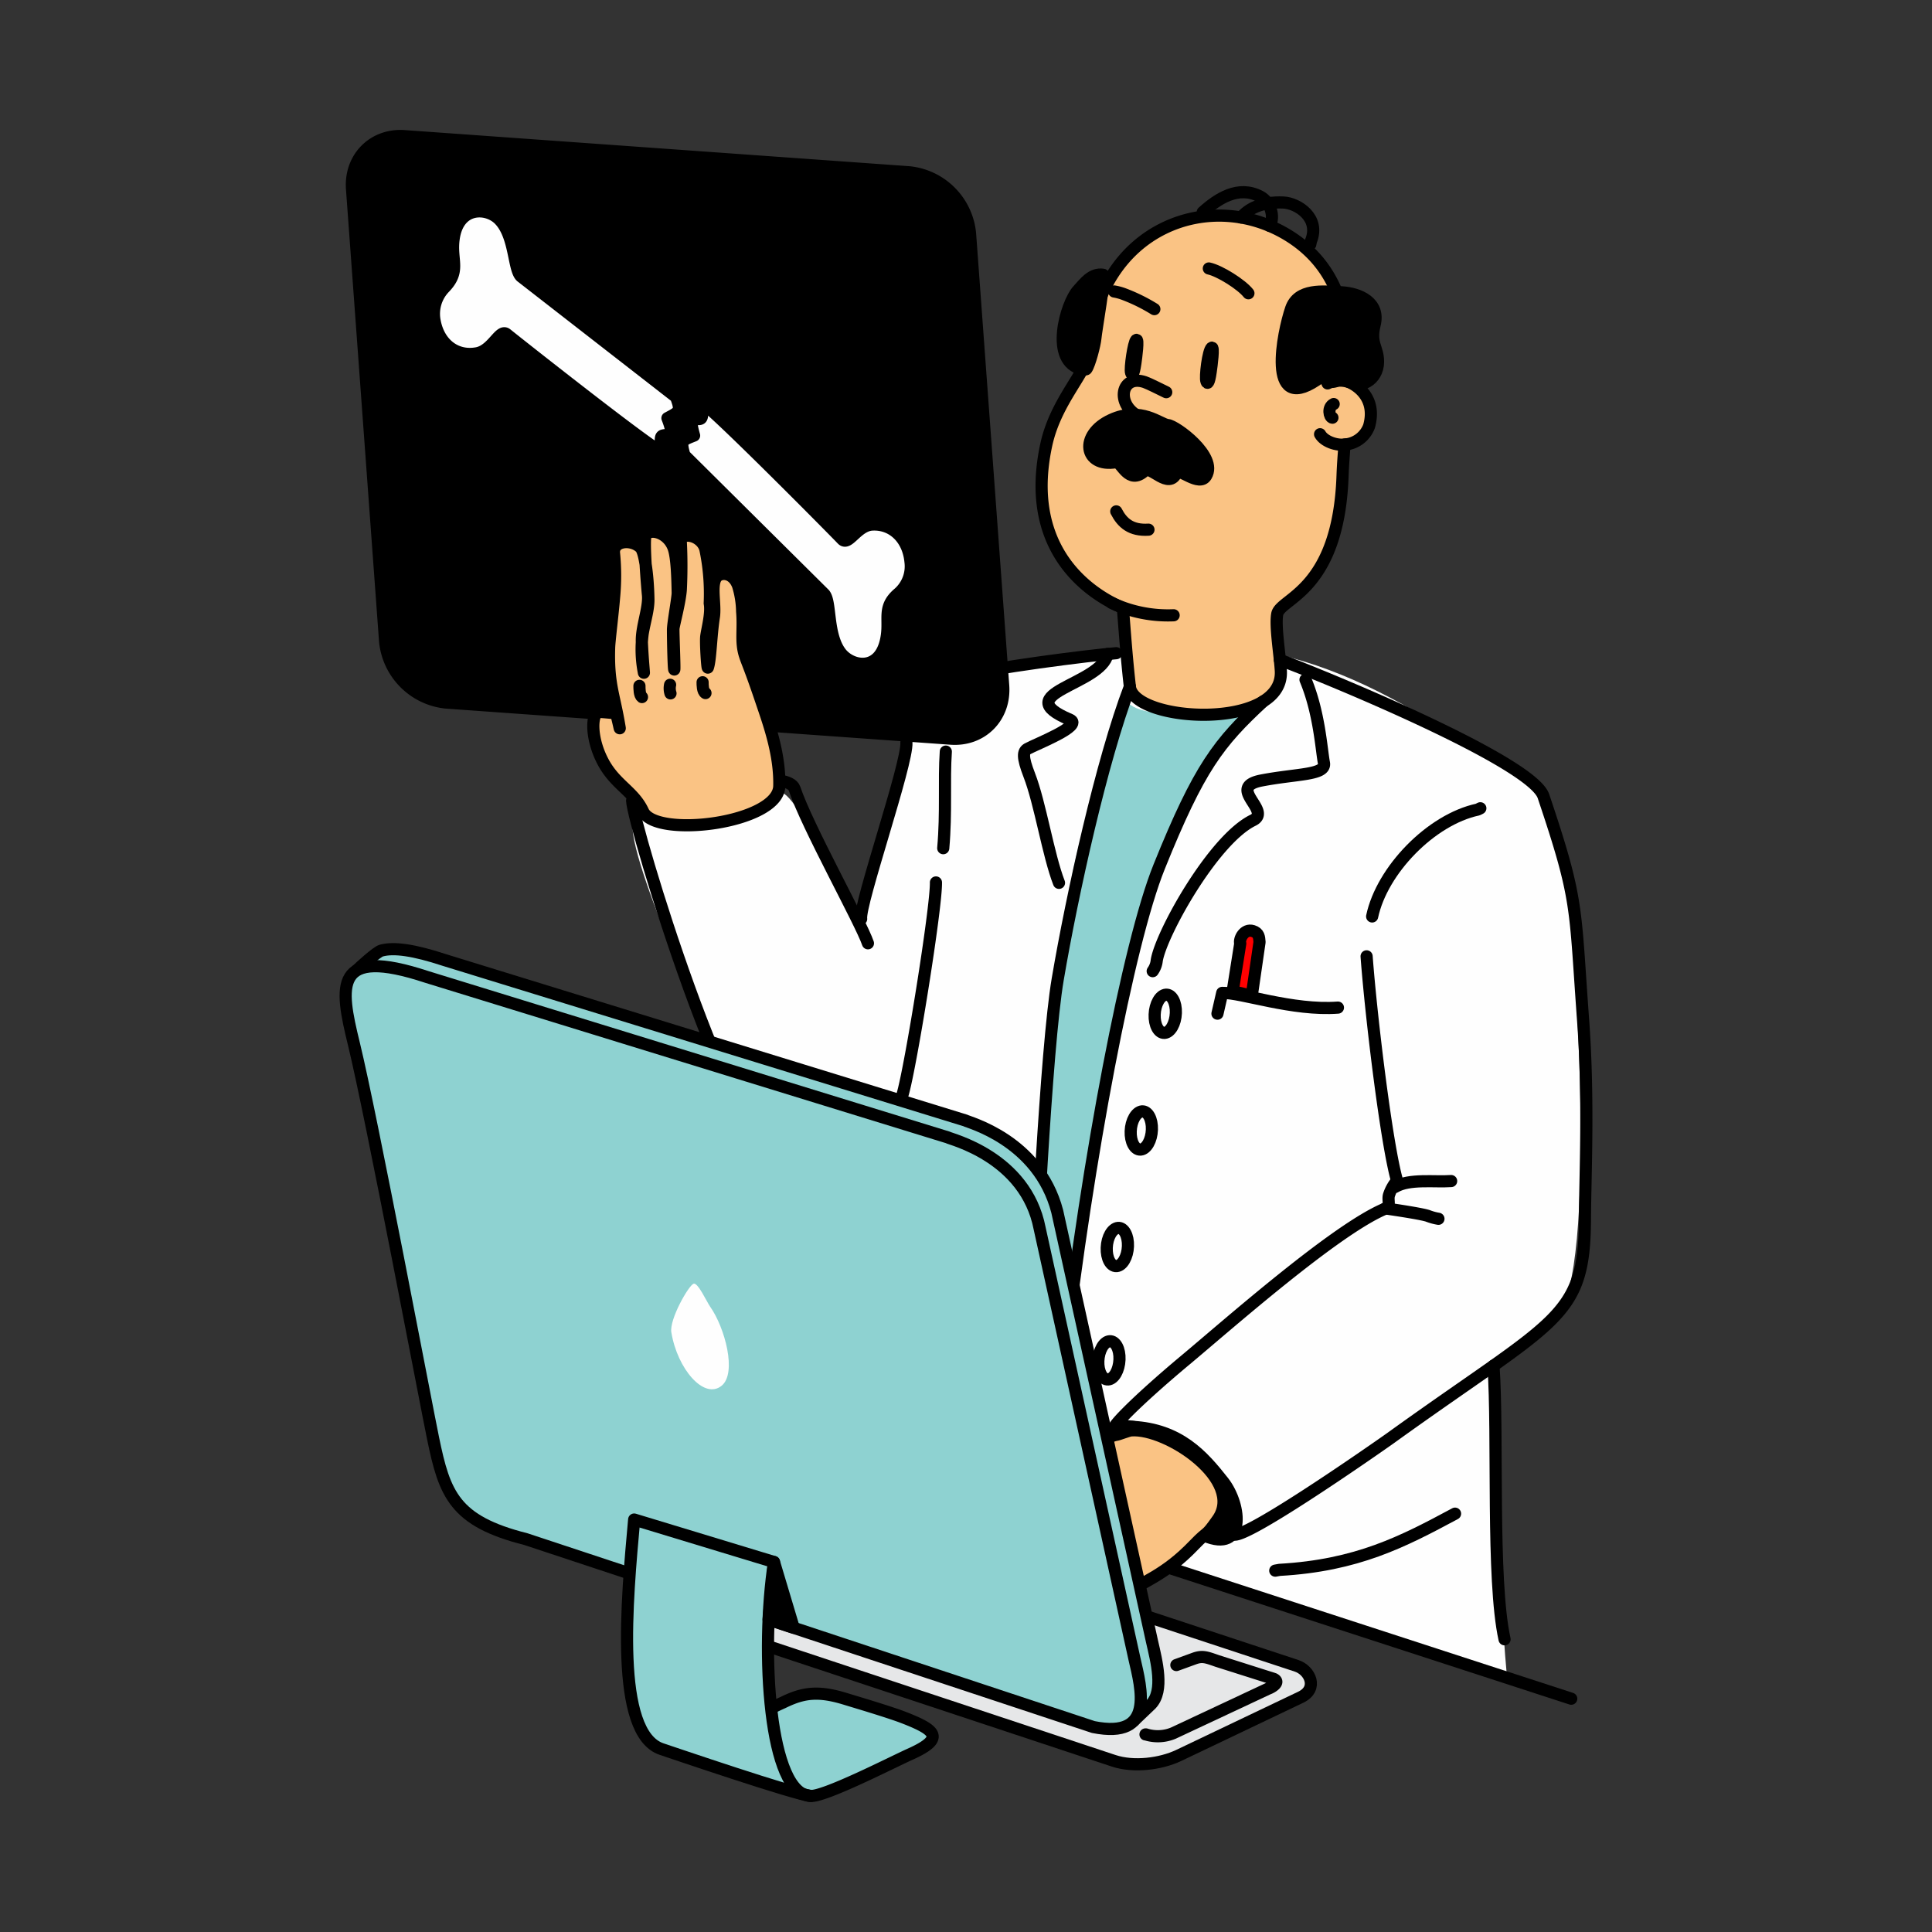 <svg id="Layer_1" data-name="Layer 1" xmlns="http://www.w3.org/2000/svg" viewBox="0 0 450 450"><rect x="0" y="0" width="450" height="450" fill="#333333" stroke="none"/><defs><style>.cls-1{fill:#fefefe;}.cls-1,.cls-2,.cls-4,.cls-5,.cls-6,.cls-7{fill-rule:evenodd;}.cls-2{fill:#e6e7e8;}.cls-3{fill:none;stroke:#000;stroke-linecap:round;stroke-linejoin:round;stroke-width:2.83px;}.cls-4{fill:#8ed2d1;}.cls-6{fill:#fac384;}.cls-7{fill:red;}</style></defs><title>Thech Peeps_Health</title><path class="cls-1" d="M165.31,242.64c-.69-3-23.86-52.95-16.59-52.71,12.57.43,22.27,1.4,32.6-5.24,3.94-2.53,18.36,32.6,19.05,27.29.32-2.46,8.55-27.43,10.35-36.7,3.93-20.18,15.29-17,36.74-21.71,42.21-9.29,66.42.39,100.41,23.86,11.63,8,12.37,5.51,16.35,25,2.89,14.19,8,95.61-1.7,103.68-7.65,6.4-11.47,9.56-13,11.26-2.23,2.51-1.22,8.56-1.22,18.46,0,15.22,1.62,43.34,2.72,54.92,0,.23-56.42-17.73-63.57-20.68-7.86-3.25-103.08-31.89-102.71-39.79.38-8.07-11.51-86-19.46-87.69"/><path class="cls-2" d="M198.75,353.92,302,388c3.11,1,5.17,5.31.94,7.33l-28.4,13.55c-4.23,2-10.48,2.79-15.15,1.24l-105-34.81c-3.1-1-2.18-3.54,2.05-5.58l29-14C189.64,353.72,195.64,352.89,198.75,353.92Z"/><path class="cls-3" d="M198.75,353.92,302,388c3.11,1,5.17,5.31.94,7.33l-28.4,13.55c-4.23,2-10.48,2.79-15.15,1.24l-105-34.81c-3.1-1-2.18-3.54,2.05-5.58l29-14C189.64,353.72,195.64,352.89,198.75,353.92Z"/><line class="cls-3" x1="97.17" y1="308.18" x2="365.97" y2="395.66"/><path class="cls-4" d="M247.37,341.89c.94-13.41.39-24.67,3.12-38.54,2-10.06,1.7-23.89,4.29-34.17,2.84-11.27,6-39,9.57-48.86,1.8-5,3.33-12.78,6.69-21.07,7.72-19,6.13-19.26,20.33-32.31,3.3-3-21.67,2-28.08-2.78-3.07-2.31-13.14,35.31-13.73,40.82-2.28,21.46-7.36,43-6.55,64.75.55,14.62-1.58,32.17-.45,47.56.66,9,1.22,17.63-.68,26.55-1,4.63,5.36-.06,5.49-1.95"/><path class="cls-5" d="M260.63,333.33c-2,.24-1.51,1.62-1.41,3.79.32,6.66,14.76,17.78,21.35,20.58,9.56,4.06,8.69-7,4.34-12.58-4.73-6-10.15-12.23-21.22-12.78C262.75,332.29,261.18,333.26,260.63,333.33Z"/><path class="cls-3" d="M260.63,333.33c-2,.24-1.51,1.62-1.41,3.79.32,6.66,14.76,17.78,21.35,20.58,9.56,4.06,8.69-7,4.34-12.58-4.73-6-10.15-12.23-21.22-12.78C262.75,332.29,261.18,333.26,260.63,333.33Z"/><path class="cls-6" d="M261.5,141.62c-.48-.45-24.2-8.62-17.79-38.08,2.23-10.22,9.5-16.88,9.8-21.37,2-29.32,29-39.1,47.58-26.67,11.72,7.86,13.54,20.69,13.13,33.49,3,1.33,6.26,4.62,4.66,10.29a6.55,6.55,0,0,1-5.71,4.26c-.2,2.51-.38,4.93-.46,7.22-.93,27-14.54,28.51-15.22,32.28-.52,2.85.64,9.59.84,13.22.75,14-34.28,12-35.16,3.67C262.18,151.35,261.64,141.74,261.5,141.62Z"/><path class="cls-3" d="M261.5,141.62c-.48-.45-24.2-8.62-17.79-38.08,2.23-10.22,9.5-16.88,9.8-21.37,2-29.32,29-39.1,47.58-26.67,11.72,7.86,13.54,20.69,13.13,33.49,3,1.33,6.26,4.62,4.66,10.29a6.55,6.55,0,0,1-5.71,4.26c-.2,2.51-.38,4.93-.46,7.22-.93,27-14.54,28.51-15.22,32.28-.52,2.85.64,9.59.84,13.22.75,14-34.28,12-35.16,3.67C262.18,151.35,261.64,141.74,261.5,141.62Z"/><path class="cls-3" d="M258.92,140.42a31,31,0,0,0,14.44,2.89"/><path class="cls-3" d="M265.28,97c-5.5-2.8-4.21-9.89,1.36-8,1,.34,3.69,1.73,5,2.35"/><path class="cls-5" d="M281,88.82c.22.65.59.62,1-2.25.2-1.34.82-6.08.21-5.56C281.4,81.65,280.63,87.88,281,88.82Z"/><path class="cls-3" d="M281,88.82c.22.65.59.62,1-2.25.2-1.34.82-6.08.21-5.56C281.4,81.65,280.63,87.88,281,88.82Z"/><path class="cls-5" d="M263.45,86.83c.22.64.59.61,1-2.2.19-1.31.81-5.94.2-5.44S263.13,85.91,263.45,86.83Z"/><path class="cls-3" d="M263.45,86.83c.22.64.59.61,1-2.2.19-1.31.81-5.94.2-5.44S263.13,85.91,263.45,86.83Z"/><path class="cls-3" d="M290.78,68.31c-1.62-2.06-6.69-5.24-9.22-5.78"/><path class="cls-3" d="M268.87,72a40.61,40.61,0,0,0-7-3.46,12.41,12.41,0,0,0-2.36-.65"/><path class="cls-5" d="M272,99c1.83.15,11.67,7.3,8.92,11.86-1.58,2.62-6.34-2-6.87-.76-1.8,4.1-6-1.78-7.42-.45-3.79,3.52-5.46-2.25-6.68-2-7.46,1.31-8.7-6.4-1.11-9.87C265.81,94.58,270.27,98.87,272,99Z"/><path class="cls-3" d="M272,99c1.83.15,11.67,7.3,8.92,11.86-1.58,2.62-6.34-2-6.87-.76-1.8,4.1-6-1.78-7.42-.45-3.79,3.52-5.46-2.25-6.68-2-7.46,1.31-8.7-6.4-1.11-9.87C265.81,94.58,270.27,98.87,272,99Z"/><path class="cls-3" d="M260,119.11c1.39,2.7,3.43,4.52,7.5,4.26"/><path class="cls-5" d="M94.18,31.71l117.61,8.42a15.86,15.86,0,0,1,14.15,14.26l7.72,105.29c.54,7.32-4.95,12.89-12.2,12.37l-117.6-8.42A15.88,15.88,0,0,1,89.7,149.37L82,44.09C81.44,36.76,86.93,31.2,94.18,31.71Z"/><path class="cls-3" d="M94.18,31.71l117.61,8.42a15.86,15.86,0,0,1,14.15,14.26l7.72,105.29c.54,7.32-4.95,12.89-12.2,12.37l-117.6-8.42A15.88,15.88,0,0,1,89.7,149.37L82,44.09C81.44,36.76,86.93,31.2,94.18,31.71Z"/><path class="cls-3" d="M280.14,49.42c3.52-3.17,8.3-6.32,13.38-3.65,2.39,1.25,3.49,4.68,2.2,6.84"/><path class="cls-3" d="M289.06,50.66c1.67-2,4.71-3.72,9.88-3.49,3.28.15,8.64,3.53,6.4,9,0,0-.13.7-.14.73"/><path class="cls-3" d="M310.64,94.11c-1.53.75-1,3.11-.29,3.18"/><path class="cls-3" d="M313.47,103.51c-2.19.37-5.09-.72-6-2.37"/><path class="cls-3" d="M314.22,89a6.69,6.69,0,0,0-5,.3"/><path class="cls-3" d="M298.11,153.71c7.86,2.82,58.59,23.44,61.39,31.74,8.22,24.42,7.26,25.25,9.24,52.27,1.36,18.48.46,36.68.42,46.26-.12,23.3-6.51,23.06-45.3,51-3,2.14-37,25.91-36.76,22.06,1.25-18.22-22.58-26.67-27-24.53-2.67,1.28,4.12-5.81,16.07-15.78,9.86-8.23,35-30.48,46.54-35.24,1.29-.54.45-1.93.81-3.13A9.86,9.86,0,0,1,325.4,275c-2.39-8.19-6-37.64-7.09-52.25"/><path class="cls-3" d="M304.08,158.32c3.22,7.66,3.7,16.3,4.29,19.37.55,2.88-6.18,2.49-14.55,4.1s2.58,7.05-2,9.28c-9.2,4.51-21.34,26.32-22.39,32.63a5.15,5.15,0,0,1-.94,2.5"/><path class="cls-3" d="M294.25,163.35C283.84,173,279.32,178.74,270,201.86c-7.23,17.88-16.72,68.35-22.1,114.51"/><path class="cls-3" d="M263.17,159.93c-6.54,17.15-13.41,48.18-16.81,68.18-2.71,15.94-5.29,69.11-5.91,85.49"/><path class="cls-3" d="M260,152.14c-5.28.39-31.16,3.64-35,5.27"/><path class="cls-3" d="M206,268.24c-7.62,2.9-17.57,2.95-23.9,2.06-11.46-1.62-34.61-78-34.87-83.82,1.73-4.85,8.29-3,15.67-3.55,4.16-.31,20.81-3.31,22.17.78,2.92,8.75,15.38,31,17.09,36"/><path class="cls-6" d="M144.06,167.92c-1.16-6.48-2.43-9-2.18-17.12.05-1.58.85-8,1.14-11.57a53.8,53.8,0,0,0,0-10.32c-.36-3,4.05-3.43,6.17-1.37,1,1,1.76,6.71,1.84,12.17,0,2.4-.87,5.07-1.34,7.9a27.6,27.6,0,0,0,.26,8.91c.14,1-.25-2.5-.45-6.91-.16-3.51,1.73-8,1.42-11.05-.17-1.71-1.09-12.6-.54-13.83.78-1.79,5.21-.87,6.54,3,.75,2.18.87,7.12.93,10.38,0,1.23-1.12,7.2-1.1,8.64,0,2.89.16,9.17.3,9.19s-.26-8.83-.19-9.56c.1-.94,1.49-6.09,1.71-9a112,112,0,0,0,0-11.21c0-2.51,4.94-1.5,5.74,1.84a50.59,50.59,0,0,1,1,12.51c.43,2.25-.56,5.85-.81,7.69-.18,1.32.23,7.69.38,7.27.64-1.84.7-7.25,1.4-11.81.42-2.74-.67-6.9.4-8.94.81-1.56,4-1.67,5.23,1.7a21.85,21.85,0,0,1,.95,6c.36,4.32-.39,7,.65,10.25.53,1.66,1.21,2.9,3.88,10.82,1.67,4.95,4.3,12.15,4.12,19.58-.2,8.75-28.81,12.23-31.72,5.92-2.17-4.72-6.46-6.15-9.33-11.56s-2.69-10.86-1.23-11.57c.37-.18,3.82.29,4.13.2S144.91,172.68,144.06,167.92Z"/><path class="cls-3" d="M144.06,167.92c-1.16-6.48-2.43-9-2.18-17.12.05-1.58.85-8,1.14-11.57a53.8,53.8,0,0,0,0-10.32c-.36-3,4.05-3.43,6.17-1.37,1,1,1.76,6.71,1.84,12.17,0,2.4-.87,5.07-1.34,7.9a27.6,27.6,0,0,0,.26,8.91c.14,1-.25-2.5-.45-6.91-.16-3.51,1.73-8,1.42-11.05-.17-1.71-1.09-12.6-.54-13.83.78-1.79,5.21-.87,6.54,3,.75,2.18.87,7.12.93,10.38,0,1.23-1.12,7.2-1.1,8.64,0,2.89.16,9.17.3,9.19s-.26-8.83-.19-9.56c.1-.94,1.49-6.09,1.71-9a112,112,0,0,0,0-11.21c0-2.51,4.94-1.5,5.74,1.84a50.59,50.59,0,0,1,1,12.51c.43,2.25-.56,5.85-.81,7.69-.18,1.32.23,7.69.38,7.27.64-1.84.7-7.25,1.4-11.81.42-2.74-.67-6.9.4-8.94.81-1.56,4-1.67,5.23,1.7a21.85,21.85,0,0,1,.95,6c.36,4.32-.39,7,.65,10.25.53,1.66,1.21,2.9,3.88,10.82,1.67,4.95,4.3,12.15,4.12,19.58-.2,8.75-28.81,12.23-31.72,5.92-2.17-4.72-6.46-6.15-9.33-11.56s-2.69-10.86-1.23-11.57c.37-.18,3.82.29,4.13.2S144.91,172.68,144.06,167.92Z"/><path class="cls-6" d="M259.91,334.22c-2.63.37-19.19,9.47-21.08,12.4-4.71,7.3-1.92,18.82,3.39,9.93,2-3.42,9.79-4.54,3.92,1.46-1.26,1.29-21.81,8.63-11.67,8.68,6,0,14.43-1.9.88,1.41-17.53,4.29,1.09,7.25,7.37,3.45,3.49-2.11-6.72,4.93.25,4.42,5.28-.39,4.2,5.09,16.66-3.25,7-4.66,11.54-5.62,18.53-12.9,3.52-3.67,2.42-1.57,5.46-5.89,6.47-9.21-11.73-21.39-20.12-20.77C262.75,333.21,260.65,334.12,259.91,334.22Z"/><path class="cls-3" d="M259.91,334.22c-2.63.37-19.19,9.47-21.08,12.4-4.71,7.3-1.92,18.82,3.39,9.93,2-3.42,9.79-4.54,3.92,1.46-1.26,1.29-21.81,8.63-11.67,8.68,6,0,14.43-1.9.88,1.41-17.53,4.29,1.09,7.25,7.37,3.45,3.49-2.11-6.72,4.93.25,4.42,5.28-.39,4.2,5.09,16.66-3.25,7-4.66,11.54-5.62,18.53-12.9,3.52-3.67,2.42-1.57,5.46-5.89,6.47-9.21-11.73-21.39-20.12-20.77C262.75,333.21,260.65,334.12,259.91,334.22Z"/><path class="cls-1" d="M121.37,64.4c-1.79-1.67-1.35-9.39-5-13.19-2.83-3-9.61-3.34-10.7,4.36-.72,5.11,1.75,7.47-2.22,11.52a8.78,8.78,0,0,0-2.21,7.72c1,5.32,5,8.38,9.87,7.47,3.65-.69,5.3-5.76,6.9-4.44,3,2.43,36.67,29,36.33,27.42-.78-3.62-.36-3.74.28-3.87,1.05-.22,2.73.87.84-4,2.87-1.52,3.24-1.63,2-4.92Z"/><path class="cls-3" d="M121.37,64.4c-1.79-1.67-1.35-9.39-5-13.19-2.83-3-9.61-3.34-10.7,4.36-.72,5.11,1.75,7.47-2.22,11.52a8.78,8.78,0,0,0-2.21,7.72c1,5.32,5,8.38,9.87,7.47,3.65-.69,5.3-5.76,6.9-4.44,3,2.43,36.67,29,36.33,27.42-.78-3.62-.36-3.74.28-3.87,1.05-.22,2.73.87.84-4,2.87-1.52,3.24-1.63,2-4.92Z"/><path class="cls-1" d="M192,138.37c1.6,1.88.59,9.41,3.77,13.63,2.49,3.3,9,4.56,10.6-2.87,1.08-4.92-1.11-7.57,3-11a8.36,8.36,0,0,0,2.7-7.3c-.51-5.36-4.17-8.9-8.91-8.65-3.56.19-5.52,5-7,3.44-2.65-2.78-33-33.4-32.82-31.78.48,3.66.06,3.72-.56,3.77-1,.08-2.56-1.22-1.11,3.84-2.87,1.13-3.23,1.18-2.26,4.58Z"/><path class="cls-3" d="M192,138.37c1.6,1.88.59,9.41,3.77,13.63,2.49,3.3,9,4.56,10.6-2.87,1.08-4.92-1.11-7.57,3-11a8.36,8.36,0,0,0,2.7-7.3c-.51-5.36-4.17-8.9-8.91-8.65-3.56.19-5.52,5-7,3.44-2.65-2.78-33-33.4-32.82-31.78.48,3.66.06,3.72-.56,3.77-1,.08-2.56-1.22-1.11,3.84-2.87,1.13-3.23,1.18-2.26,4.58Z"/><path class="cls-3" d="M311.63,234.69c-10.56.78-22.56-3.55-26.95-3.43l-1.11,4.84"/><path class="cls-3" d="M322.67,281.46s8.05,1.14,9.87,1.73a12.33,12.33,0,0,0,2.5.69"/><path class="cls-3" d="M324.92,276.48c3.27-2,9.27-1.11,13.08-1.39"/><path class="cls-3" d="M260.42,286c1.36-.1,2.39,1.82,2.3,4.27s-1.27,4.53-2.64,4.63-2.39-1.81-2.3-4.27S259.05,286.14,260.42,286Z"/><path class="cls-3" d="M266,258.86c1.36-.1,2.39,1.81,2.3,4.27s-1.27,4.53-2.63,4.63-2.4-1.81-2.31-4.27S264.63,259,266,258.86Z"/><path class="cls-3" d="M271.58,231.68c1.36-.1,2.39,1.81,2.3,4.27s-1.27,4.53-2.63,4.63-2.4-1.81-2.31-4.27S270.22,231.78,271.58,231.68Z"/><path class="cls-3" d="M258.45,312.4c1.37-.1,2.4,1.81,2.3,4.27s-1.27,4.53-2.63,4.63-2.39-1.81-2.3-4.27S257.09,312.5,258.45,312.4Z"/><path class="cls-3" d="M258,152.33c-1.59,7.31-23.39,9.14-8.8,15.29,3.27,1.38-8,5.75-9.86,6.79-1.08.61-1.25,1.87.39,6.1,2.57,6.63,4.41,18.63,6.93,25.12"/><path class="cls-7" d="M291.56,231.91l-4.45-1,1.77-11.15c-.35-1,.9-3.53,2.94-2.9,1.4.43,1.46,1.39,1.55,2.57Z"/><path class="cls-3" d="M291.56,231.91l-4.45-1,1.77-11.15c-.35-1,.9-3.53,2.94-2.9,1.4.43,1.46,1.39,1.55,2.57Z"/><path class="cls-3" d="M211.12,172.93c.35,4.8-11.08,37.74-10.54,41.1"/><path class="cls-3" d="M218,205.54c.1,5.92-5.87,42.92-7.77,49.39-3.71,12.57-.15,26.09-2.87,38.78l-.31.63c-2.57,6.53-6.32,30.65-6.32,38.14a46.57,46.57,0,0,0,.06,6"/><path class="cls-3" d="M148.94,159.75c0,.64,0,2.18.59,2.61"/><path class="cls-3" d="M156.08,159.5a3.87,3.87,0,0,0,.09,2"/><path class="cls-3" d="M163.65,158.91c0,.59,0,2.15.67,2.52"/><path class="cls-3" d="M219.7,197.56c.75-8.51.13-15.62.6-22.5"/><path class="cls-3" d="M319.6,213.46c2.27-10.76,13.71-22.57,24.6-24.9l.6-.3"/><path class="cls-5" d="M300.72,71.88c-1.91,5.55-5.77,24.46,5.85,16.69,3.73-2.5-.49-1.16,2.7.15,2.54,1,3-1.84,5,0,2.2,2,6.7,0,6.7-4.46,0-3.41-1.91-4.16-.79-8.62,1.29-5.15-3.45-7.34-7.85-7.57C308.11,67.86,302.35,67.14,300.72,71.88Z"/><path class="cls-3" d="M300.72,71.88c-1.91,5.55-5.77,24.46,5.85,16.69,3.73-2.5-.49-1.16,2.7.15,2.54,1,3-1.84,5,0,2.2,2,6.7,0,6.7-4.46,0-3.41-1.91-4.16-.79-8.62,1.29-5.15-3.45-7.34-7.85-7.57C308.11,67.86,302.35,67.14,300.72,71.88Z"/><path class="cls-5" d="M252.14,86c-7.92-1.61-3.81-15.46-1.06-18.4,1.51-1.62,3.14-4,5.85-3.61.66.09-1.65,13-1.8,14.86-.12,1.36-1.3,6-2.08,7.1C252.9,86.17,252.28,86,252.14,86Z"/><path class="cls-3" d="M252.14,86c-7.92-1.61-3.81-15.46-1.06-18.4,1.51-1.62,3.14-4,5.85-3.61.66.09-1.65,13-1.8,14.86-.12,1.36-1.3,6-2.08,7.1C252.9,86.17,252.28,86,252.14,86Z"/><path class="cls-4" d="M188.62,418.3c3,.49,19.39-7.94,23.34-9.7,8.35-3.74,5.93-5.66-1.34-8.5-3.56-1.39-12.19-3.92-13.52-4.34-6.41-2-9.92-1.58-14.73.79a48.88,48.88,0,0,0-10.09,6c-5.89,4.57-4.76,4.43,1.58,10.31C175.36,414.26,186.92,418,188.62,418.3Z"/><path class="cls-3" d="M188.62,418.3c3,.49,19.39-7.94,23.34-9.7,8.35-3.74,5.93-5.66-1.34-8.5-3.56-1.39-12.19-3.92-13.52-4.34-6.41-2-9.92-1.58-14.73.79a48.88,48.88,0,0,0-10.09,6c-5.89,4.57-4.76,4.43,1.58,10.31C175.36,414.26,186.92,418,188.62,418.3Z"/><path class="cls-4" d="M258.76,398.32c4.45.89,3.69,3.8,5.34,2.47.16-.13,3.84-3.68,4-3.82,3.08-3.2,1.29-10,.22-14.67L246.25,282.16c-4.35-16.7-20.94-20.8-21.42-21.19L103.52,223.61c-7.16-2.36-11.8-3-14.7-2.2-1.08.28-5.12,4-5.75,4.62-2.83,2.84,1.64,5.74,3.45,13.13,4.08,16.73,17,85,18.43,91.85,2.7,13.08,4.94,19.33,21.66,23.55Z"/><path class="cls-3" d="M258.76,398.32c4.45.89,3.69,3.8,5.34,2.47.16-.13,3.84-3.68,4-3.82,3.08-3.2,1.29-10,.22-14.67L246.25,282.16c-4.35-16.7-20.94-20.8-21.42-21.19L103.52,223.61c-7.16-2.36-11.8-3-14.7-2.2-1.08.28-5.12,4-5.75,4.62-2.83,2.84,1.64,5.74,3.45,13.13,4.08,16.73,17,85,18.43,91.85,2.7,13.08,4.94,19.33,21.66,23.55Z"/><path class="cls-4" d="M254.66,402.26c14.44,2.9,11.18-8.89,9.55-16L242.15,286.1c-3.24-16.73-20.93-20.79-21.42-21.19L99.42,227.55c-21.82-7.21-20.29,2.1-17,15.55,4.09,16.73,17,85,18.44,91.85,2.69,13.08,4.93,19.33,21.65,23.55Z"/><path class="cls-3" d="M254.66,402.26c14.44,2.9,11.18-8.89,9.55-16L242.15,286.1c-3.24-16.73-20.93-20.79-21.42-21.19L99.42,227.55c-21.82-7.21-20.29,2.1-17,15.55,4.09,16.73,17,85,18.44,91.85,2.69,13.08,4.93,19.33,21.65,23.55Z"/><path class="cls-4" d="M188.85,418.29c-9.76,0-11.76-33.75-8.57-54.47l-32.57-9.89c-1.68,18.74-4.64,49.81,6.42,53.48C156.29,408.12,185.4,418.07,188.85,418.29Z"/><path class="cls-3" d="M188.85,418.29c-9.76,0-11.76-33.75-8.57-54.47l-32.57-9.89c-1.68,18.74-4.64,49.81,6.42,53.48C156.29,408.12,185.4,418.07,188.85,418.29Z"/><polygon class="cls-5" points="179.02 377.21 180.28 363.82 184.87 379.15 179.02 377.21"/><polygon class="cls-3" points="179.02 377.21 180.28 363.82 184.87 379.15 179.02 377.21"/><path class="cls-1" d="M161.55,299c-1.17.42-5.68,8.32-5.18,11.33,1.41,8.57,7.66,15.8,11.74,12.41,3.56-2.95.75-13.49-2.71-18.4-.76-1.07-2.86-5.7-3.85-5.34"/><path class="cls-3" d="M274,387.82l4.26-1.55c1.85-.64,2.78-.26,5.25.6l13.23,4.2c1.53.79-.6,2-1.35,2.25l-22.1,10.36a9.35,9.35,0,0,1-6.38.3l-.1,0"/><path class="cls-3" d="M347.86,318.09c1.13,16.13-.49,49.81,2.58,63.73"/><path class="cls-3" d="M338.91,352.56c-12.14,6.52-22.78,12.07-40.88,13.09l-1,.18"/></svg>
